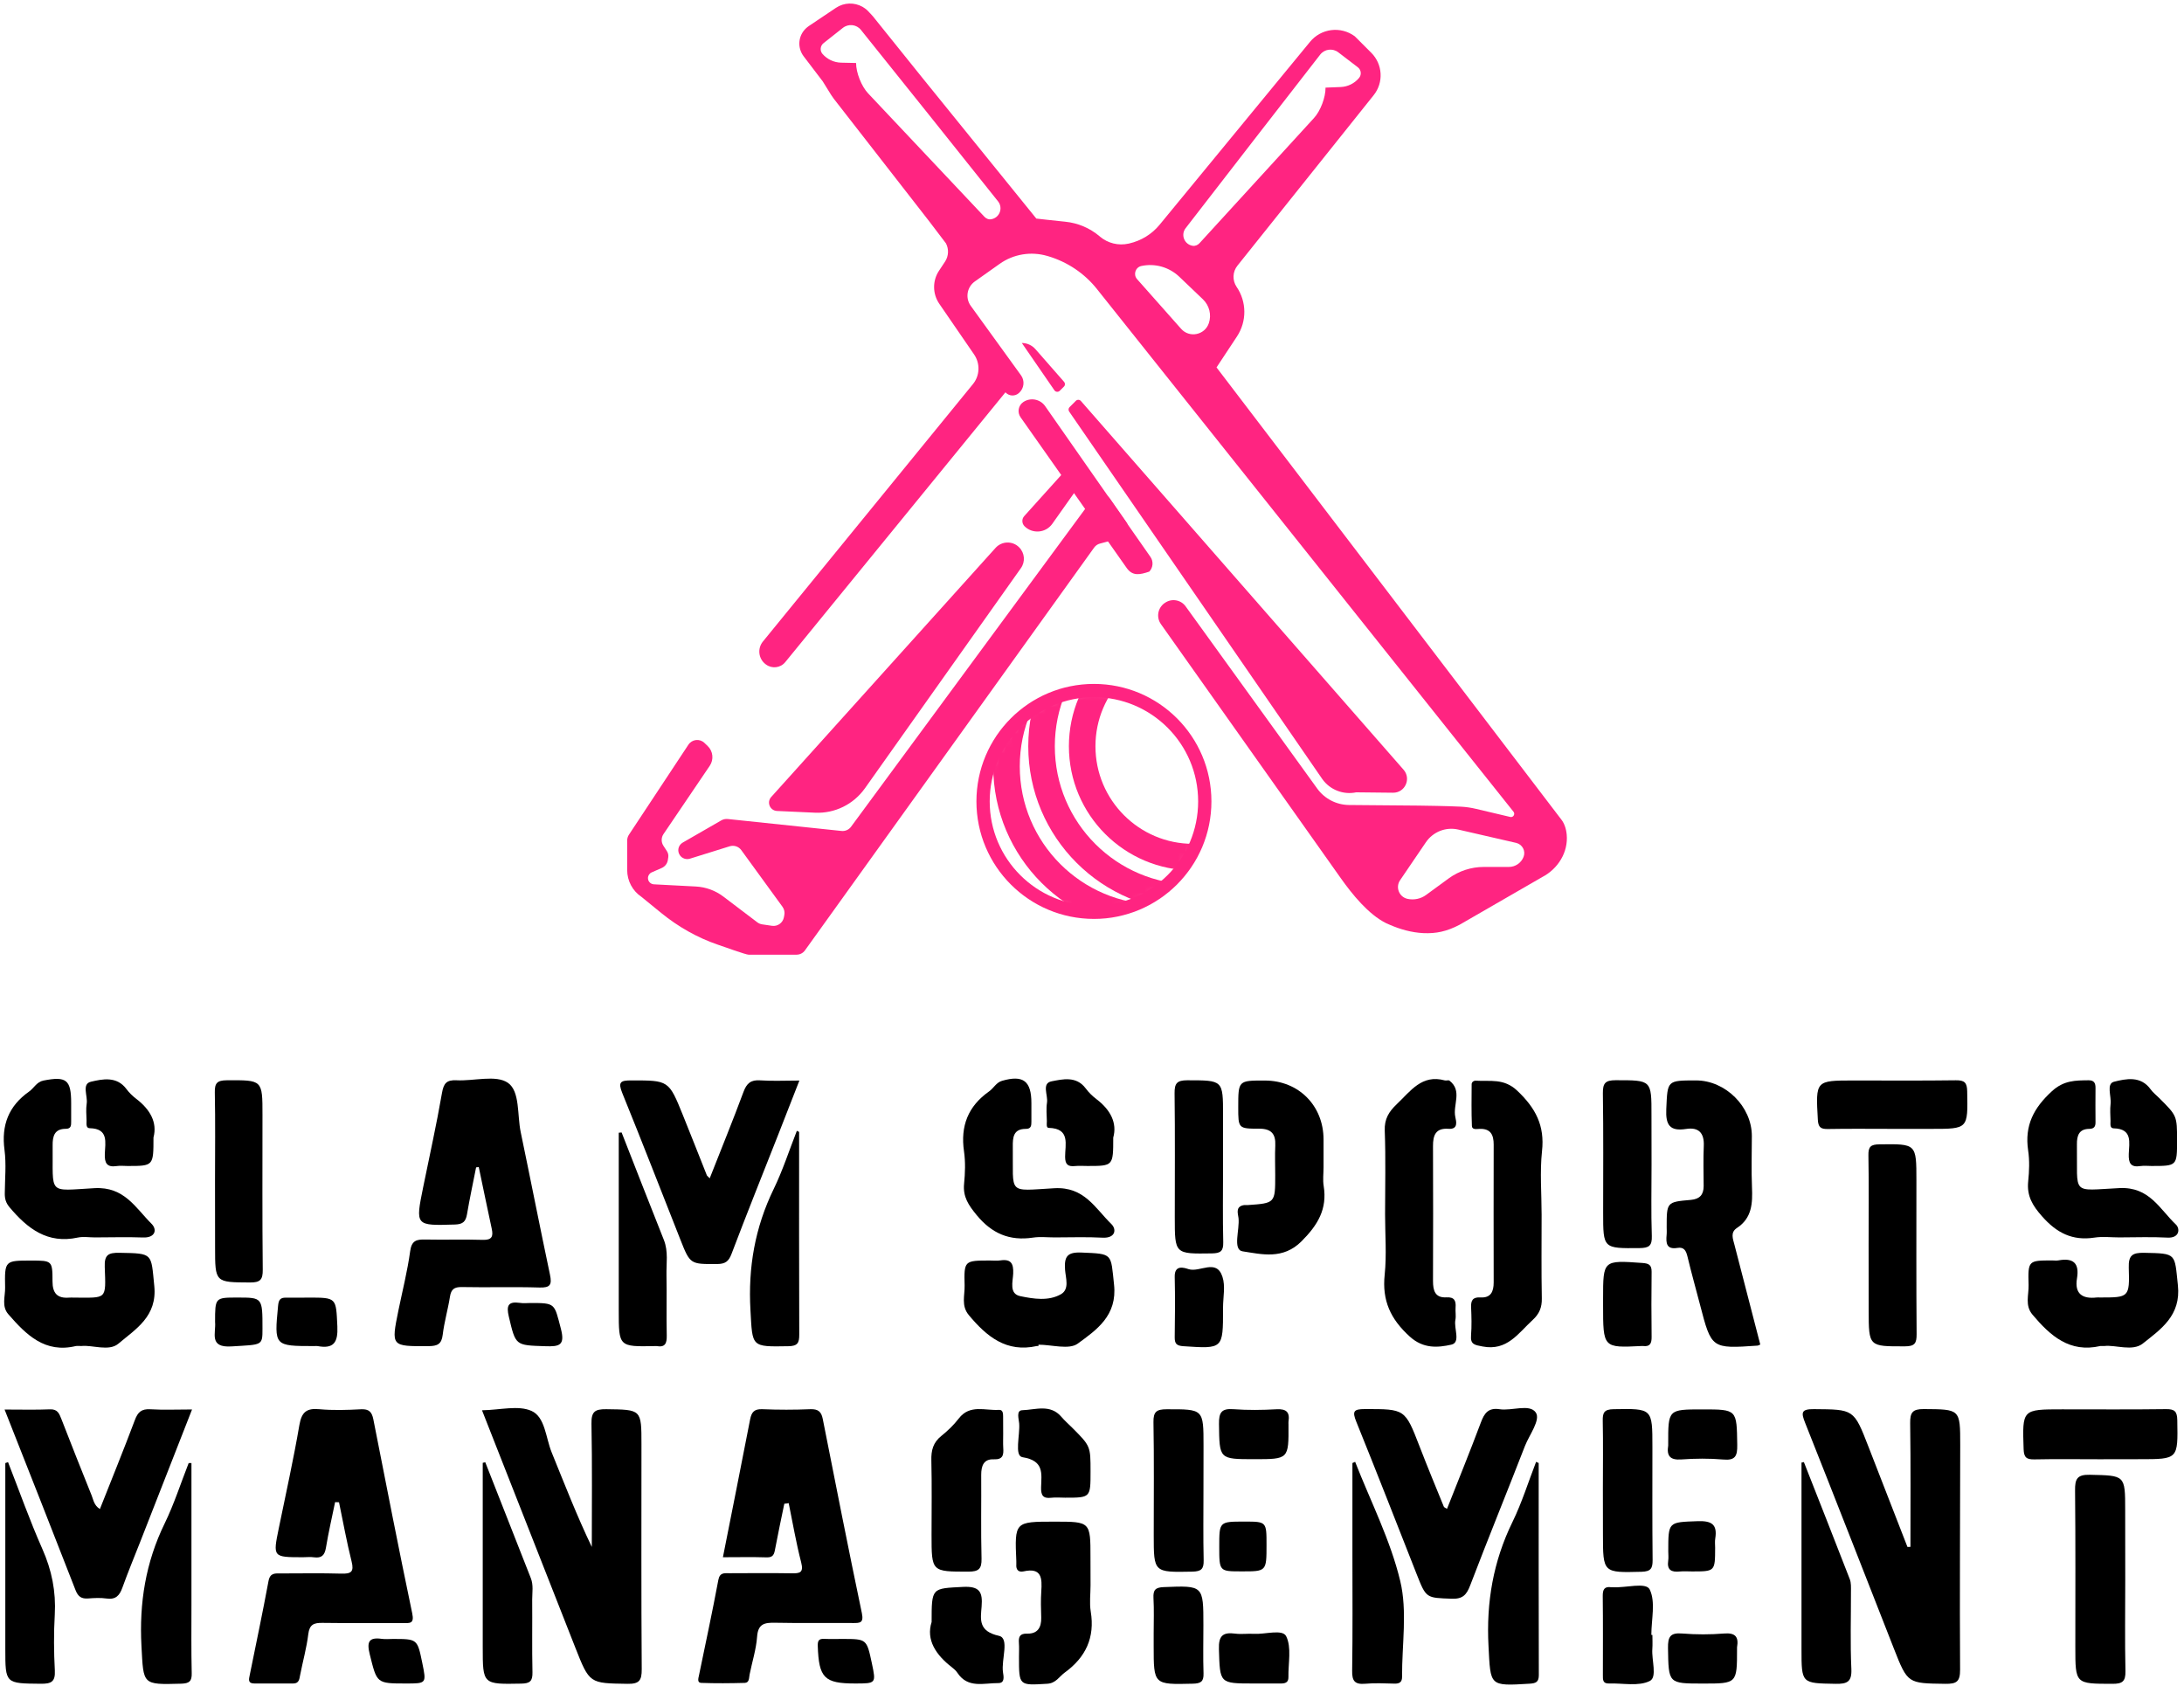 <svg width="329" height="254" viewBox="0 0 329 254" fill="none" xmlns="http://www.w3.org/2000/svg">
<path d="M72.61 212.45C75.35 212.41 78.08 211.66 80.07 212.55C82.12 213.47 82.21 216.58 83.09 218.76C85.03 223.53 86.89 228.33 89.15 233.04C89.15 226.85 89.22 220.65 89.1 214.47C89.07 212.67 89.6 212.27 91.32 212.29C96.63 212.36 96.63 212.29 96.63 217.59C96.63 228.88 96.59 240.17 96.67 251.46C96.68 253.19 96.28 253.69 94.5 253.66C88.81 253.57 88.81 253.65 86.66 248.19C82.01 236.36 77.36 224.54 72.61 212.45Z" fill="black"/>
<path d="M50.48 226.29C50.01 228.58 49.48 230.86 49.1 233.16C48.91 234.3 48.44 234.76 47.29 234.6C46.76 234.52 46.2 234.59 45.66 234.59C41.09 234.59 41.1 234.59 42 230.21C43.06 225.04 44.21 219.87 45.1 214.67C45.44 212.72 46.18 212.11 48.1 212.29C50.18 212.48 52.3 212.41 54.4 212.3C55.61 212.24 56.02 212.73 56.24 213.81C58.16 223.56 60.06 233.32 62.1 243.05C62.43 244.62 61.75 244.52 60.72 244.51C56.67 244.49 52.63 244.54 48.58 244.48C47.29 244.46 46.62 244.71 46.44 246.18C46.19 248.25 45.61 250.29 45.21 252.35C45.09 252.99 45.03 253.61 44.17 253.61C42.22 253.61 40.28 253.61 38.33 253.61C37.32 253.61 37.48 253 37.62 252.34C38.58 247.62 39.57 242.9 40.45 238.17C40.69 236.9 41.47 237.03 42.32 237.03C45.36 237.03 48.39 236.97 51.43 237.06C52.87 237.1 53.36 236.81 52.97 235.25C52.23 232.3 51.69 229.29 51.07 226.31C50.86 226.3 50.67 226.29 50.48 226.29Z" fill="black"/>
<path d="M118.15 226.53C117.68 228.81 117.19 231.09 116.76 233.38C116.62 234.15 116.46 234.64 115.5 234.61C113.34 234.54 111.17 234.59 108.9 234.59C110.3 227.52 111.67 220.68 113 213.82C113.21 212.74 113.62 212.24 114.83 212.29C117.24 212.39 119.66 212.39 122.07 212.29C123.23 212.25 123.72 212.64 123.94 213.75C125.87 223.51 127.79 233.27 129.83 243C130.14 244.5 129.56 244.51 128.46 244.5C124.57 244.47 120.67 244.54 116.78 244.46C115.2 244.43 114.19 244.59 114.05 246.56C113.91 248.48 113.3 250.36 112.92 252.26C112.82 252.79 112.89 253.5 112.18 253.52C110 253.58 107.82 253.6 105.65 253.52C105 253.5 105.19 252.86 105.29 252.41C106.28 247.62 107.31 242.83 108.21 238.02C108.43 236.84 109.15 237 109.9 237C113.01 236.99 116.13 236.96 119.24 237.01C120.48 237.03 121.09 236.94 120.69 235.37C119.93 232.43 119.42 229.42 118.81 226.44C118.59 226.49 118.37 226.51 118.15 226.53Z" fill="black"/>
<path d="M287.79 233.03C287.79 226.81 287.84 220.59 287.75 214.38C287.73 212.79 288.11 212.26 289.79 212.27C295.28 212.31 295.29 212.24 295.29 217.67C295.28 228.95 295.2 240.24 295.27 251.52C295.28 253.34 294.74 253.68 293.05 253.66C287.38 253.58 287.38 253.65 285.3 248.36C280.85 237.02 276.43 225.67 271.93 214.35C271.32 212.82 271.3 212.26 273.25 212.28C279.26 212.33 279.26 212.25 281.46 217.92C283.42 222.96 285.38 228 287.34 233.04C287.51 233.04 287.65 233.04 287.79 233.03Z" fill="black"/>
<path d="M71.72 175.859C71.26 178.209 70.75 180.559 70.35 182.919C70.16 184.029 69.73 184.429 68.54 184.469C62.56 184.649 62.56 184.689 63.75 178.829C64.71 174.109 65.76 169.399 66.58 164.659C66.83 163.199 67.27 162.669 68.76 162.739C71.4 162.879 74.7 161.879 76.51 163.119C78.35 164.389 77.9 167.979 78.44 170.549C79.93 177.699 81.34 184.879 82.85 192.029C83.17 193.539 82.89 194.009 81.26 193.959C77.37 193.839 73.47 193.969 69.58 193.889C68.42 193.869 67.96 194.219 67.78 195.349C67.48 197.269 66.92 199.149 66.69 201.079C66.52 202.509 65.87 202.779 64.56 202.789C58.91 202.819 58.91 202.859 60.02 197.399C60.63 194.429 61.38 191.479 61.79 188.479C62.01 186.849 62.78 186.699 64.09 186.729C66.97 186.789 69.85 186.689 72.73 186.779C74.09 186.819 74.33 186.279 74.08 185.119C73.41 182.019 72.77 178.909 72.12 175.809C71.99 175.819 71.85 175.839 71.72 175.859Z" fill="black"/>
<path d="M217.98 227.3C219.7 222.95 221.45 218.64 223.08 214.29C223.6 212.89 224.2 212.04 225.88 212.29C227.75 212.58 230.39 211.44 231.34 212.77C232.13 213.88 230.39 216.12 229.72 217.83C227 224.84 224.15 231.81 221.47 238.83C220.92 240.26 220.35 240.9 218.7 240.84C214.84 240.7 214.85 240.81 213.4 237.12C210.39 229.47 207.4 221.81 204.32 214.19C203.68 212.61 203.9 212.27 205.61 212.27C211.66 212.27 211.65 212.22 213.85 217.91C215.02 220.94 216.26 223.94 217.49 226.95C217.54 227.09 217.73 227.14 217.98 227.3Z" fill="black"/>
<path d="M0.69 212.34C3.2 212.34 5.37 212.4 7.53 212.31C8.69 212.26 8.93 212.97 9.26 213.8C10.75 217.63 12.26 221.46 13.8 225.27C14.08 225.96 14.16 226.78 15.05 227.33C16.83 222.83 18.63 218.41 20.31 213.94C20.76 212.73 21.31 212.22 22.64 212.3C24.63 212.42 26.63 212.33 28.93 212.33C26.25 219.17 23.69 225.71 21.13 232.25C20.22 234.56 19.27 236.86 18.43 239.19C18.01 240.36 17.43 241 16.07 240.81C15.15 240.68 14.2 240.73 13.27 240.8C12.28 240.87 11.77 240.54 11.38 239.55C7.9 230.6 4.37 221.67 0.69 212.34Z" fill="black"/>
<path d="M106.91 177.51C108.69 172.98 110.42 168.76 112 164.49C112.48 163.2 113.1 162.65 114.51 162.75C116.36 162.88 118.23 162.78 120.42 162.78C119.3 165.64 118.27 168.27 117.24 170.91C114.88 176.9 112.48 182.87 110.2 188.89C109.77 190.03 109.25 190.41 108.04 190.42C103.98 190.44 103.97 190.49 102.48 186.71C99.57 179.36 96.72 171.98 93.74 164.66C93.07 163.01 93.47 162.75 95.09 162.76C100.73 162.76 100.74 162.71 102.88 168.01C104.1 171.03 105.29 174.06 106.49 177.08C106.52 177.13 106.59 177.17 106.91 177.51Z" fill="black"/>
<path d="M265.17 202.55C264.92 202.65 264.85 202.7 264.78 202.71C257.81 203.19 257.82 203.19 256.09 196.54C255.46 194.13 254.79 191.74 254.21 189.32C254 188.45 253.71 187.82 252.7 187.99C251.02 188.27 250.95 187.25 251.06 186.04C251.1 185.65 251.07 185.26 251.07 184.87C251.07 181.1 251.07 181.07 254.7 180.76C256.05 180.64 256.64 179.98 256.64 178.67C256.63 176.65 256.57 174.62 256.66 172.6C256.74 170.66 255.87 169.78 254.01 170.07C251.53 170.46 250.9 169.47 251.01 167.08C251.21 162.77 251.07 162.76 255.49 162.76C259.93 162.76 263.9 166.71 263.9 171.13C263.9 173.7 263.81 176.27 263.92 178.84C264.02 181.25 263.94 183.49 261.65 184.99C260.63 185.66 261.05 186.62 261.28 187.52C262.57 192.5 263.85 197.46 265.17 202.55Z" fill="black"/>
<path d="M232.23 182.98C232.23 187.18 232.18 191.39 232.26 195.59C232.29 196.95 231.89 197.92 230.89 198.84C228.71 200.84 227.04 203.56 223.33 202.84C222.16 202.61 221.48 202.56 221.6 201.16C221.71 199.77 221.67 198.36 221.61 196.96C221.56 195.89 221.86 195.38 223.04 195.45C224.57 195.54 225.01 194.58 225.01 193.2C224.99 186.27 225 179.34 225.01 172.42C225.01 170.97 224.56 170 222.89 170.06C222.46 170.07 221.76 170.23 221.73 169.63C221.64 167.54 221.68 165.44 221.69 163.34C221.69 163 222.01 162.78 222.33 162.8C224.48 162.94 226.54 162.4 228.56 164.31C231.32 166.92 232.72 169.56 232.29 173.42C231.95 176.57 232.23 179.79 232.23 182.98Z" fill="black"/>
<path d="M208.65 182.939C208.65 178.739 208.76 174.529 208.6 170.329C208.53 168.549 209.24 167.449 210.42 166.329C212.48 164.389 214.17 161.799 217.65 162.759C217.87 162.819 218.19 162.679 218.34 162.789C220.34 164.319 218.83 166.449 219.23 168.269C219.38 168.959 219.69 170.159 218.2 170.049C216.25 169.909 215.86 171.039 215.87 172.669C215.9 179.439 215.89 186.219 215.87 192.989C215.87 194.399 216.17 195.539 217.88 195.439C219.09 195.369 219.35 195.949 219.27 196.979C219.22 197.599 219.36 198.239 219.24 198.839C218.99 200.129 220.08 202.249 218.62 202.569C216.62 203.009 214.43 203.219 212.37 201.349C209.47 198.719 208.18 195.929 208.59 192.029C208.9 189.039 208.65 185.979 208.65 182.939Z" fill="black"/>
<path d="M14.29 186.41C13.43 186.41 12.55 186.26 11.73 186.43C7.15 187.43 4.14 185.08 1.43 181.86C0.87 181.19 0.71 180.56 0.72 179.76C0.74 177.58 0.96 175.38 0.68 173.24C0.18 169.5 1.3 166.61 4.38 164.44C5.12 163.92 5.52 162.98 6.55 162.78C10 162.1 10.72 162.67 10.72 166.16C10.72 167.09 10.72 168.03 10.72 168.96C10.72 169.52 10.73 170.05 9.91 170.05C8.22 170.05 7.91 171.14 7.93 172.55C8.02 180.08 7.06 179.39 14.24 178.99C18.73 178.74 20.42 181.96 22.82 184.35C23.72 185.24 23.39 186.5 21.53 186.42C19.11 186.33 16.7 186.41 14.29 186.41Z" fill="black"/>
<path d="M158.87 186.41C157.78 186.41 156.67 186.28 155.61 186.44C152.08 186.97 149.41 185.83 147.11 183.03C145.9 181.55 145.04 180.3 145.23 178.34C145.39 176.72 145.45 175.05 145.22 173.45C144.66 169.63 145.83 166.65 148.99 164.42C149.68 163.94 150.07 163.07 150.95 162.82C154.13 161.9 155.37 162.84 155.37 166.16C155.37 167.09 155.37 168.03 155.37 168.96C155.37 169.53 155.35 170.06 154.55 170.06C152.65 170.05 152.55 171.33 152.57 172.77C152.67 180.02 151.64 179.41 158.84 179C163.34 178.75 164.98 182.02 167.4 184.38C168.25 185.2 168.03 186.55 166.1 186.45C163.7 186.32 161.29 186.41 158.87 186.41Z" fill="black"/>
<path d="M319.24 186.409C317.99 186.409 316.73 186.249 315.51 186.439C312.2 186.949 309.83 185.739 307.63 183.249C306.18 181.619 305.3 180.159 305.53 177.959C305.69 176.419 305.75 174.819 305.52 173.299C304.97 169.569 306.34 166.909 309.11 164.379C310.89 162.749 312.63 162.759 314.62 162.739C315.45 162.729 315.68 163.159 315.67 163.909C315.65 165.619 315.66 167.329 315.67 169.049C315.68 169.699 315.46 170.049 314.74 170.059C313.18 170.069 312.85 171.069 312.87 172.409C312.99 180.129 311.87 179.349 319.28 178.979C323.8 178.759 325.33 182.149 327.78 184.469C328.42 185.079 328.36 186.549 326.49 186.439C324.07 186.309 321.65 186.409 319.24 186.409Z" fill="black"/>
<path d="M199.38 175.859C199.38 176.789 199.25 177.749 199.4 178.659C199.96 182.129 198.53 184.519 196.08 186.979C193.27 189.809 190.04 188.939 187.19 188.509C185.65 188.269 186.77 185.239 186.57 183.489C186.5 182.849 186.09 181.849 187.25 181.569C187.47 181.509 187.72 181.559 187.95 181.539C192.1 181.249 192.1 181.249 192.1 177.019C192.1 175.539 192.04 174.059 192.11 172.579C192.19 170.819 191.52 170.029 189.67 170.029C186.53 170.039 186.53 169.969 186.53 166.819C186.53 162.769 186.53 162.769 190.54 162.779C195.62 162.779 199.38 166.559 199.38 171.659C199.38 173.059 199.38 174.459 199.38 175.859Z" fill="black"/>
<path d="M320.15 237.979C320.15 242.569 320.08 247.159 320.18 251.749C320.21 253.309 319.71 253.669 318.21 253.659C312.63 253.649 312.63 253.709 312.63 248.119C312.63 240.259 312.67 232.409 312.59 224.549C312.57 222.839 312.86 222.119 314.82 222.169C320.13 222.289 320.14 222.189 320.14 227.479C320.15 230.979 320.15 234.479 320.15 237.979Z" fill="black"/>
<path d="M156.43 202.77C156.35 202.77 156.27 202.76 156.2 202.77C151.6 203.8 148.63 201.34 145.94 198.11C144.76 196.69 145.35 195.14 145.31 193.65C145.21 189.9 145.28 189.9 149.09 189.89C149.63 189.89 150.19 189.95 150.72 189.87C152.32 189.64 152.69 190.37 152.63 191.85C152.58 193.07 151.98 194.91 153.7 195.26C155.69 195.67 157.94 196.04 159.82 194.97C161.15 194.21 160.53 192.51 160.44 191.27C160.31 189.33 160.73 188.6 162.91 188.69C167.7 188.89 167.31 188.79 167.82 193.51C168.33 198.19 165.19 200.34 162.35 202.41C161.04 203.37 158.45 202.57 156.44 202.57C156.43 202.65 156.43 202.71 156.43 202.77Z" fill="black"/>
<path d="M317 202.77C316.56 202.77 316.48 202.76 316.4 202.77C311.77 203.84 308.86 201.23 306.18 198.05C305 196.66 305.63 195.07 305.59 193.59C305.48 189.88 305.55 189.88 309.16 189.88C309.47 189.88 309.79 189.93 310.09 189.87C312.29 189.47 313.27 190.25 312.88 192.58C312.49 194.89 313.68 195.71 315.85 195.46C316 195.44 316.16 195.46 316.32 195.46C320.71 195.46 320.82 195.46 320.68 190.98C320.62 189.08 321.25 188.7 323.01 188.73C327.96 188.83 327.56 188.8 328.08 193.62C328.57 198.2 325.49 200.25 322.79 202.4C321.24 203.63 318.71 202.57 317 202.77Z" fill="black"/>
<path d="M12.27 202.769C11.76 202.769 11.59 202.739 11.45 202.769C6.77 203.909 3.95 201.079 1.26 197.989C0.2 196.779 0.8 195.299 0.77 193.959C0.69 189.899 0.74 189.899 4.67 189.899C7.84 189.899 7.91 189.899 7.91 193.029C7.91 194.829 8.64 195.629 10.43 195.479C10.66 195.459 10.9 195.479 11.13 195.479C16.14 195.489 15.96 195.879 15.78 190.869C15.71 189.039 16.3 188.699 18 188.729C23.13 188.819 22.74 188.779 23.24 193.709C23.71 198.319 20.43 200.219 17.82 202.429C16.41 203.619 13.91 202.589 12.27 202.769Z" fill="black"/>
<path d="M32.39 177.869C32.39 173.439 32.45 169.009 32.36 164.579C32.33 163.159 32.71 162.749 34.17 162.739C39.54 162.709 39.54 162.649 39.54 167.959C39.54 175.729 39.5 183.499 39.58 191.269C39.6 192.799 39.19 193.209 37.66 193.199C32.4 193.169 32.4 193.229 32.4 187.889C32.39 184.549 32.39 181.209 32.39 177.869Z" fill="black"/>
<path d="M164.28 238.809C164.28 240.129 164.1 241.479 164.31 242.769C164.96 246.699 163.55 249.669 160.4 251.959C159.55 252.579 159.07 253.569 157.76 253.649C153.49 253.909 153.5 253.969 153.5 249.609C153.5 248.909 153.54 248.209 153.49 247.509C153.42 246.579 153.62 246.069 154.73 246.099C156.3 246.139 156.89 245.179 156.85 243.689C156.81 242.369 156.77 241.039 156.86 239.729C156.99 237.779 156.95 236.109 154.2 236.719C153.44 236.889 153.03 236.489 153.1 235.669C153.11 235.519 153.11 235.359 153.1 235.199C152.84 229.229 152.84 229.229 158.85 229.229C164.27 229.229 164.27 229.229 164.27 234.609C164.28 236.009 164.28 237.409 164.28 238.809Z" fill="black"/>
<path d="M281.49 187.38C281.49 182.94 281.54 178.51 281.46 174.07C281.43 172.74 281.81 172.4 283.13 172.39C288.69 172.32 288.69 172.27 288.69 177.85C288.69 185.56 288.66 193.26 288.72 200.97C288.73 202.34 288.46 202.82 286.96 202.82C281.51 202.83 281.51 202.89 281.5 197.42C281.49 194.07 281.49 190.72 281.49 187.38Z" fill="black"/>
<path d="M151.12 215.999C151.12 216.699 151.09 217.399 151.13 218.099C151.2 219.139 151.12 219.899 149.71 219.839C148.18 219.769 147.81 220.819 147.81 222.179C147.84 226.389 147.75 230.599 147.86 234.799C147.9 236.359 147.41 236.759 145.89 236.759C140.33 236.759 140.33 236.809 140.33 231.219C140.33 227.479 140.39 223.739 140.3 219.999C140.26 218.489 140.57 217.309 141.79 216.329C142.76 215.549 143.68 214.669 144.43 213.689C146.11 211.509 148.41 212.529 150.48 212.389C151.09 212.349 151.11 212.949 151.11 213.429C151.12 214.289 151.12 215.149 151.12 215.999Z" fill="black"/>
<path d="M231.79 220.4C231.79 231.05 231.78 241.69 231.81 252.34C231.81 253.38 231.39 253.58 230.43 253.64C224.3 254.01 224.55 254.02 224.23 247.97C223.88 241.38 224.94 235.21 227.84 229.28C229.26 226.37 230.23 223.24 231.4 220.22C231.53 220.28 231.66 220.34 231.79 220.4Z" fill="black"/>
<path d="M204.14 220.22C206.47 226.18 209.45 231.99 210.93 238.16C212.03 242.73 211.18 247.76 211.21 252.58C211.22 253.4 210.83 253.65 210.07 253.63C208.59 253.59 207.1 253.52 205.64 253.65C204.09 253.78 203.66 253.23 203.69 251.69C203.78 245.93 203.73 240.17 203.73 234.41C203.73 229.74 203.73 225.07 203.73 220.4C203.86 220.34 204 220.28 204.14 220.22Z" fill="black"/>
<path d="M28.84 220.399C28.84 227.519 28.84 234.649 28.84 241.769C28.84 245.199 28.8 248.619 28.88 252.049C28.91 253.259 28.54 253.599 27.31 253.639C21.38 253.799 21.63 253.829 21.31 247.989C20.96 241.479 21.94 235.369 24.81 229.489C26.23 226.569 27.23 223.439 28.42 220.409C28.56 220.409 28.7 220.399 28.84 220.399Z" fill="black"/>
<path d="M181.29 224.56C181.29 228.06 181.24 231.56 181.32 235.05C181.35 236.37 180.95 236.73 179.62 236.76C173.8 236.87 173.8 236.92 173.8 231.25C173.8 225.58 173.86 219.9 173.76 214.23C173.73 212.65 174.25 212.3 175.74 212.3C181.3 212.29 181.3 212.24 181.3 217.81C181.29 220.05 181.29 222.3 181.29 224.56Z" fill="black"/>
<path d="M184.24 175.929C184.24 179.659 184.18 183.399 184.27 187.129C184.3 188.469 183.88 188.799 182.56 188.819C176.97 188.899 176.97 188.949 176.97 183.379C176.97 177.159 177.02 170.939 176.94 164.719C176.92 163.219 177.28 162.739 178.85 162.739C184.24 162.749 184.24 162.679 184.24 167.999C184.25 170.639 184.24 173.279 184.24 175.929Z" fill="black"/>
<path d="M248.79 175.46C248.79 179.04 248.71 182.63 248.83 186.2C248.88 187.68 248.4 187.999 247 188.019C241.5 188.069 241.5 188.12 241.5 182.69C241.5 176.69 241.55 170.7 241.46 164.7C241.44 163.18 241.83 162.73 243.38 162.73C248.79 162.73 248.79 162.67 248.78 167.99C248.78 170.48 248.79 172.97 248.79 175.46Z" fill="black"/>
<path d="M1.21 220.26C2.92 224.63 4.48 229.06 6.38 233.34C7.8 236.54 8.45 239.76 8.25 243.25C8.09 246.04 8.11 248.85 8.26 251.64C8.35 253.35 7.73 253.66 6.16 253.65C0.8 253.6 0.8 253.66 0.8 248.38C0.8 239.06 0.8 229.74 0.8 220.41C0.93 220.36 1.07 220.31 1.21 220.26Z" fill="black"/>
<path d="M73.1 220.279C75.39 226.099 77.67 231.919 79.96 237.729C80.38 238.789 80.17 239.879 80.17 240.959C80.2 244.609 80.13 248.269 80.21 251.919C80.24 253.239 79.85 253.609 78.52 253.629C72.72 253.739 72.72 253.779 72.72 248.119C72.72 238.869 72.72 229.619 72.72 220.369C72.85 220.349 72.97 220.319 73.1 220.279Z" fill="black"/>
<path d="M271.74 220.26C274.05 226.14 276.38 232.02 278.66 237.91C278.87 238.46 278.83 239.13 278.83 239.75C278.84 243.64 278.71 247.53 278.89 251.41C278.98 253.37 278.26 253.69 276.52 253.66C271.38 253.57 271.38 253.64 271.38 248.44C271.38 239.81 271.38 231.18 271.38 222.55C271.38 221.81 271.38 221.07 271.38 220.33C271.5 220.3 271.62 220.28 271.74 220.26Z" fill="black"/>
<path d="M316.26 219.83C312.99 219.83 309.72 219.78 306.46 219.85C305.27 219.87 304.88 219.56 304.84 218.3C304.64 212.31 304.6 212.31 310.64 212.31C315.85 212.31 321.07 212.35 326.28 212.28C327.59 212.26 327.97 212.62 327.99 213.96C328.09 219.83 328.14 219.82 322.33 219.82C320.3 219.83 318.28 219.83 316.26 219.83Z" fill="black"/>
<path d="M241.46 224.309C241.46 220.889 241.51 217.469 241.44 214.049C241.41 212.809 241.66 212.309 243.07 212.289C248.92 212.189 248.92 212.139 248.92 217.979C248.92 223.659 248.89 229.329 248.95 235.009C248.96 236.269 248.68 236.739 247.3 236.779C241.47 236.929 241.47 236.979 241.47 231.079C241.46 228.819 241.46 226.559 241.46 224.309Z" fill="black"/>
<path d="M120.38 170.52C120.38 180.7 120.36 190.88 120.4 201.06C120.41 202.32 120.13 202.78 118.76 202.8C113.11 202.9 113.36 202.94 113.05 197.37C112.68 190.94 113.73 184.92 116.55 179.12C117.92 176.3 118.89 173.28 120.04 170.35C120.15 170.41 120.27 170.47 120.38 170.52Z" fill="black"/>
<path d="M93.64 170.6C95.76 176 97.86 181.41 100.01 186.8C100.7 188.54 100.36 190.34 100.4 192.11C100.46 195.14 100.37 198.18 100.44 201.21C100.46 202.37 100.2 203.01 98.91 202.78C98.83 202.77 98.75 202.78 98.68 202.78C93.21 202.89 93.21 202.89 93.21 197.43C93.21 188.5 93.21 179.57 93.21 170.64C93.35 170.62 93.5 170.61 93.64 170.6Z" fill="black"/>
<path d="M285.13 170.06C281.87 170.06 278.61 170.02 275.35 170.08C274.28 170.1 273.9 169.82 273.84 168.67C273.51 162.77 273.47 162.77 279.26 162.77C284.38 162.77 289.51 162.81 294.63 162.74C295.95 162.72 296.32 163.1 296.34 164.42C296.45 170.06 296.49 170.06 290.95 170.06C289.01 170.06 287.07 170.06 285.13 170.06Z" fill="black"/>
<path d="M140.34 244.349C140.34 239.129 140.35 239.309 145.05 239.059C147.57 238.929 148.05 239.809 147.87 242.029C147.71 243.959 147.36 245.739 150.48 246.429C152.12 246.789 150.81 250.009 151.09 251.909C151.18 252.509 151.42 253.559 150.38 253.549C148.23 253.529 145.81 254.399 144.23 252.009C144.02 251.689 143.72 251.419 143.41 251.179C140.97 249.299 139.48 247.029 140.34 244.349Z" fill="black"/>
<path d="M173.79 246.09C173.79 244.3 173.86 242.5 173.76 240.72C173.7 239.52 174.05 239.14 175.29 239.09C181.28 238.85 181.28 238.81 181.28 244.85C181.28 247.26 181.22 249.68 181.3 252.09C181.34 253.34 180.88 253.61 179.69 253.64C173.79 253.78 173.79 253.82 173.79 247.96C173.79 247.34 173.79 246.71 173.79 246.09Z" fill="black"/>
<path d="M164.28 221.69C164.28 225.62 164.28 225.62 160.45 225.62C159.75 225.62 159.04 225.55 158.36 225.63C157.08 225.79 156.8 225.21 156.83 224.04C156.89 222 157.32 220.04 154.03 219.52C152.77 219.32 153.67 216.21 153.53 214.43C153.48 213.76 153.04 212.47 154.01 212.44C155.99 212.38 158.21 211.48 159.88 213.43C160.38 214.02 160.97 214.53 161.52 215.08C164.28 217.85 164.28 217.85 164.28 221.69Z" fill="black"/>
<path d="M248.92 246.3C248.92 247 248.96 247.7 248.91 248.4C248.78 250.08 249.68 252.65 248.53 253.23C246.84 254.08 244.46 253.54 242.37 253.61C241.41 253.64 241.46 252.99 241.46 252.35C241.46 248.38 241.49 244.41 241.44 240.44C241.43 239.45 241.68 238.96 242.73 239.11C242.81 239.12 242.89 239.11 242.96 239.11C244.89 239.23 247.95 238.31 248.51 239.44C249.43 241.31 248.76 243.96 248.76 246.29C248.82 246.3 248.87 246.3 248.92 246.3Z" fill="black"/>
<path d="M167.7 171.379C167.7 175.649 167.7 175.649 163.81 175.649C163.19 175.649 162.56 175.599 161.95 175.659C160.88 175.769 160.46 175.439 160.45 174.279C160.44 172.429 161.28 169.989 157.97 169.909C157.58 169.899 157.7 169.259 157.7 168.899C157.68 167.969 157.58 167.019 157.72 166.109C157.9 164.999 156.88 163.199 158.4 162.899C160.05 162.579 162.13 162.059 163.54 163.949C164 164.569 164.57 165.129 165.18 165.589C167.27 167.179 168.32 169.159 167.7 171.379Z" fill="black"/>
<path d="M327.95 171.799C327.95 175.649 327.95 175.649 324.09 175.649C323.55 175.649 322.99 175.579 322.46 175.659C320.96 175.899 320.63 175.209 320.68 173.829C320.74 172.149 321.29 170.039 318.4 169.979C317.79 169.969 317.94 169.279 317.93 168.849C317.91 167.999 317.84 167.139 317.94 166.299C318.08 165.139 317.26 163.259 318.46 162.959C320.25 162.509 322.48 162.029 323.97 164.099C324.33 164.599 324.83 164.979 325.27 165.419C327.95 168.089 327.95 168.089 327.95 171.799Z" fill="black"/>
<path d="M23.12 171.36C23.12 175.65 23.12 175.65 19.22 175.65C18.68 175.65 18.12 175.58 17.59 175.66C16.08 175.89 15.74 175.2 15.79 173.81C15.85 172.12 16.4 170.01 13.51 169.96C12.91 169.95 13.05 169.25 13.04 168.81C13.02 167.95 12.93 167.08 13.06 166.25C13.24 165.11 12.28 163.29 13.69 162.96C15.43 162.55 17.58 162.09 19.04 164.05C19.45 164.61 19.97 165.11 20.52 165.53C22.6 167.12 23.73 169.08 23.12 171.36Z" fill="black"/>
<path d="M241.49 196.58C241.49 196.27 241.49 195.96 241.49 195.65C241.49 189.81 241.49 189.84 247.42 190.26C248.39 190.33 248.81 190.56 248.8 191.59C248.76 194.86 248.76 198.13 248.8 201.39C248.81 202.34 248.59 202.91 247.51 202.77C247.43 202.76 247.35 202.77 247.28 202.77C241.49 203.06 241.49 203.06 241.49 196.58Z" fill="black"/>
<path d="M184.24 196.989C184.24 197.069 184.24 197.149 184.24 197.219C184.24 203.229 184.24 203.199 178.27 202.799C177.24 202.729 176.95 202.429 176.96 201.439C177.01 198.409 177.03 195.369 176.96 192.339C176.92 190.489 178.36 190.969 179.04 191.189C180.75 191.739 183.24 189.539 184.15 192.339C184.62 193.749 184.24 195.429 184.24 196.989Z" fill="black"/>
<path d="M188.95 219.819C183.63 219.819 183.7 219.819 183.63 214.519C183.61 212.819 183.98 212.149 185.8 212.289C187.96 212.449 190.15 212.419 192.32 212.299C193.8 212.219 194.32 212.759 194.1 214.159C194.08 214.309 194.1 214.469 194.1 214.629C194.13 219.819 194.13 219.819 188.95 219.819Z" fill="black"/>
<path d="M188.87 253.61C183.67 253.61 183.78 253.61 183.62 248.44C183.55 246.39 184.24 245.85 186.1 246.1C187.02 246.22 187.97 246.07 188.89 246.13C190.58 246.23 193.19 245.38 193.75 246.49C194.59 248.18 194.05 250.56 194.09 252.65C194.11 253.53 193.52 253.62 192.84 253.61C191.52 253.61 190.2 253.61 188.87 253.61Z" fill="black"/>
<path d="M256.45 212.319C261.69 212.319 261.62 212.319 261.7 217.669C261.73 219.349 261.41 220.039 259.57 219.869C257.49 219.689 255.36 219.709 253.27 219.859C251.56 219.979 251.05 219.309 251.3 217.759C251.31 217.679 251.3 217.599 251.3 217.529C251.29 212.319 251.29 212.319 256.45 212.319Z" fill="black"/>
<path d="M256.54 253.62C251.28 253.62 251.36 253.62 251.27 248.27C251.24 246.56 251.62 245.93 253.42 246.08C255.51 246.25 257.63 246.25 259.71 246.08C261.44 245.94 261.94 246.6 261.67 248.16C261.66 248.24 261.67 248.32 261.67 248.39C261.67 253.62 261.67 253.62 256.54 253.62Z" fill="black"/>
<path d="M46.39 195.479C50.76 195.469 50.61 195.479 50.82 199.819C50.93 202.219 50.28 203.239 47.83 202.779C47.68 202.749 47.52 202.779 47.36 202.779C41.29 202.779 41.31 202.779 41.89 196.719C41.97 195.839 42.21 195.449 43.11 195.489C44.21 195.509 45.3 195.479 46.39 195.479Z" fill="black"/>
<path d="M183.67 232.98C183.67 229.22 183.67 229.22 187.45 229.22C190.79 229.22 190.79 229.22 190.79 232.72C190.79 236.73 190.79 236.73 187.01 236.72C183.67 236.72 183.67 236.72 183.67 232.98Z" fill="black"/>
<path d="M258.37 233.159C258.36 236.729 258.36 236.729 254.89 236.729C254.27 236.729 253.64 236.679 253.03 236.739C251.78 236.869 251.09 236.509 251.3 235.109C251.37 234.649 251.31 234.179 251.31 233.709C251.31 229.209 251.31 229.319 255.74 229.159C257.81 229.089 258.73 229.609 258.39 231.759C258.31 232.209 258.37 232.689 258.37 233.159Z" fill="black"/>
<path d="M32.4 199.15C32.4 195.47 32.4 195.47 35.78 195.47C39.54 195.47 39.54 195.47 39.54 200.16C39.54 202.76 39.52 202.54 34.89 202.83C31.41 203.06 32.56 200.81 32.4 199.15Z" fill="black"/>
<path d="M126.96 246.899C130.56 246.909 130.56 246.909 131.34 250.569C131.98 253.609 131.98 253.609 128.8 253.609C124.17 253.609 123.35 252.759 123.19 247.969C123.16 247.129 123.37 246.849 124.18 246.889C125.1 246.929 126.03 246.899 126.96 246.899Z" fill="black"/>
<path d="M59.17 246.9C62.87 246.9 62.87 246.9 63.61 250.5C64.25 253.61 64.25 253.61 61.17 253.61C56.69 253.61 56.79 253.59 55.7 249.22C55.23 247.34 55.55 246.6 57.54 246.89C58.07 246.96 58.62 246.9 59.17 246.9Z" fill="black"/>
<path d="M79.94 196.29C83.7 196.29 83.49 196.35 84.48 200.12C85.15 202.66 84.31 202.88 82.14 202.8C77.62 202.65 77.69 202.74 76.65 198.34C76.26 196.7 76.53 196.02 78.3 196.27C78.84 196.36 79.4 196.29 79.94 196.29Z" fill="black"/>
<mask id="mask0_3582_25288" style="mask-type:luminance" maskUnits="userSpaceOnUse" x="148" y="104" width="34" height="34">
<path d="M164.79 137.429C174.013 137.429 181.49 129.952 181.49 120.729C181.49 111.506 174.013 104.029 164.79 104.029C155.567 104.029 148.09 111.506 148.09 120.729C148.09 129.952 155.567 137.429 164.79 137.429Z" fill="white"/>
</mask>
<g mask="url(#mask0_3582_25288)">
<path d="M179.72 129.12C188.943 129.12 196.42 121.643 196.42 112.42C196.42 103.197 188.943 95.72 179.72 95.72C170.496 95.72 163.02 103.197 163.02 112.42C163.02 121.643 170.496 129.12 179.72 129.12Z" stroke="#FF2481" stroke-width="4" stroke-miterlimit="10"/>
<path d="M179.719 135.24C192.323 135.24 202.539 125.023 202.539 112.42C202.539 99.817 192.323 89.6 179.719 89.6C167.116 89.6 156.899 99.817 156.899 112.42C156.899 125.023 167.116 135.24 179.719 135.24Z" stroke="#FF2481" stroke-width="4" stroke-miterlimit="10"/>
<path d="M174.44 138.259C187.043 138.259 197.26 128.042 197.26 115.439C197.26 102.836 187.043 92.619 174.44 92.619C161.836 92.619 151.62 102.836 151.62 115.439C151.62 128.042 161.836 138.259 174.44 138.259Z" stroke="#FF2481" stroke-width="4" stroke-miterlimit="10"/>
</g>
<path d="M164.79 137.429C174.013 137.429 181.49 129.952 181.49 120.729C181.49 111.506 174.013 104.029 164.79 104.029C155.567 104.029 148.09 111.506 148.09 120.729C148.09 129.952 155.567 137.429 164.79 137.429Z" stroke="#FF2481" stroke-width="2" stroke-miterlimit="10"/>
<path d="M153.74 62.86L169.73 85.57C170.61 86.81 171.69 86.6 173.13 86.11C173.71 85.5 173.78 84.57 173.3 83.89L157.44 61.18C156.7 60.12 155.24 59.84 154.16 60.56C153.4 61.07 153.21 62.11 153.74 62.86Z" fill="#FF2481"/>
<path d="M154.33 79.27C155.53 80.47 157.53 80.3 158.51 78.92L163.82 71.42L163.2 70.44C162.67 69.68 161.98 69.2 161.36 69.9L154.29 77.75C153.9 78.18 153.92 78.85 154.33 79.27Z" fill="#FF2481"/>
<path d="M149.97 82.539L116.17 120.069C115.46 120.859 115.99 122.119 117.05 122.169L122.78 122.429C125.74 122.569 128.57 121.179 130.29 118.759L153.79 85.589C154.48 84.619 154.37 83.289 153.52 82.449C152.53 81.449 150.91 81.499 149.97 82.539Z" fill="#FF2481"/>
<path d="M164.62 75.099L128.2 124.549C127.87 124.999 127.32 125.239 126.76 125.179L109.62 123.379C109.29 123.349 108.95 123.419 108.67 123.579L102.85 126.929C102.17 127.319 101.97 128.199 102.42 128.839C102.75 129.319 103.36 129.529 103.92 129.359L109.92 127.489C110.57 127.289 111.27 127.519 111.67 128.069L117.88 136.609C118.14 136.969 118.24 137.419 118.15 137.859L118.08 138.219C117.91 139.039 117.13 139.589 116.3 139.469L114.81 139.249C114.55 139.209 114.3 139.109 114.09 138.949L108.96 135.059C107.77 134.159 106.33 133.629 104.84 133.549L98.5 133.219C98 133.189 97.61 132.779 97.61 132.279C97.61 131.909 97.83 131.569 98.17 131.419L99.68 130.759C100.18 130.539 100.54 130.079 100.61 129.529L100.67 129.139C100.72 128.819 100.64 128.499 100.47 128.229L99.93 127.399C99.59 126.869 99.59 126.179 99.95 125.649L106.92 115.359C107.55 114.429 107.42 113.169 106.61 112.389L106.12 111.919C105.41 111.229 104.25 111.359 103.7 112.189L94.74 125.749C94.57 126.009 94.48 126.309 94.48 126.619V131.079C94.48 132.699 95.29 134.209 96.63 135.109L99.6 137.529C102.14 139.599 105.01 141.239 108.1 142.299C109 142.609 112.37 143.819 112.76 143.819H119.99C120.49 143.819 120.97 143.579 121.26 143.169L164.83 82.479C165.04 82.189 165.35 81.979 165.69 81.889L168.77 81.049C169.83 80.759 170.28 79.519 169.65 78.619L167.21 75.119C166.57 74.239 165.26 74.229 164.62 75.099Z" fill="#FF2481"/>
<path d="M160.3 57.53L155.98 52.6C155.46 52.01 154.71 51.67 153.93 51.67L158.84 58.8C159.03 59.07 159.41 59.1 159.64 58.87L160.27 58.24C160.47 58.05 160.48 57.74 160.3 57.53Z" fill="#FF2481"/>
<path d="M211.44 115.96L162.83 60.41C162.63 60.18 162.28 60.17 162.07 60.38L161.12 61.33C160.94 61.51 160.92 61.79 161.06 62L199.19 117.36C200.34 118.98 202.35 119.77 204.3 119.36L209.85 119.42C211.65 119.44 212.62 117.32 211.44 115.96Z" fill="#FF2481"/>
<path d="M236.01 125.72C235.92 124.78 235.63 124.03 235.23 123.5L183.26 55.35L186.33 50.7C187.84 48.42 187.82 45.46 186.28 43.21C185.62 42.23 185.67 40.94 186.41 40.02C190.19 35.29 201.68 20.92 206.93 14.34C208.46 12.43 208.3 9.68 206.57 7.95L204.09 5.47C201.97 3.9 199 4.27 197.33 6.32L174.69 33.85C173.52 35.28 171.9 36.27 170.1 36.68L170.01 36.7C168.48 37.04 166.89 36.65 165.69 35.64L165.64 35.59C164.17 34.35 162.37 33.59 160.47 33.4C158.64 33.22 156.5 32.97 156.06 32.92L156.1 32.91L138.91 11.68L131.49 2.45C131.36 2.29 131.2 2.12 131.03 1.95C131.01 1.93 130.99 1.91 130.97 1.89C130.7 1.57 130.38 1.3 130.03 1.09C130.01 1.08 129.99 1.06 129.97 1.05C129.95 1.04 129.94 1.03 129.92 1.02C128.7 0.34 127.16 0.36 125.93 1.18L121.83 3.93C121.67 4.04 121.53 4.16 121.39 4.29C120.24 5.39 120.07 7.17 121.07 8.49L123.94 12.26L125.21 14.31C125.34 14.5 125.47 14.68 125.6 14.87L139.97 33.33L142.5 36.66C142.95 37.52 142.91 38.57 142.37 39.4L141.45 40.79C140.45 42.3 140.47 44.27 141.5 45.77L146.74 53.4C147.68 54.77 147.61 56.59 146.56 57.87C140.51 65.29 120.65 89.63 114.92 96.65C114.07 97.7 114.25 99.24 115.33 100.06L115.37 100.09C116.28 100.78 117.56 100.63 118.28 99.76C124.52 92.11 151.46 59.1 151.46 59.1L151.49 59.13C152.03 59.7 152.92 59.73 153.5 59.2L153.53 59.17C154.28 58.49 154.4 57.35 153.8 56.53C152.01 54.06 148.34 48.98 146.24 46.08C145.38 44.9 145.66 43.24 146.85 42.4L150.59 39.75C152.67 38.27 155.32 37.84 157.77 38.56L157.88 38.59C160.81 39.46 163.38 41.19 165.26 43.56C177.95 59.49 228 122.29 228 122.29C228.27 122.63 227.99 123.14 227.55 123.08L222.34 121.85C221.59 121.67 220.83 121.56 220.06 121.52C218.04 121.42 214.71 121.37 213.74 121.36L203.22 121.27C201.32 121.25 199.55 120.34 198.43 118.8L178.6 91.34C177.88 90.34 176.48 90.11 175.47 90.83L175.42 90.86C174.4 91.59 174.16 93 174.88 94.02C179.22 100.13 193.34 120.08 201.98 132.3C203.71 134.74 206.14 137.75 208.82 139.08L209.3 139.29C210.92 140 212.64 140.48 214.4 140.57C216.33 140.66 217.95 140.32 219.87 139.31C219.89 139.3 219.92 139.29 219.94 139.27L232.33 132.12C234.71 130.88 236.26 128.37 236.01 125.72ZM149.31 33.03C148.92 33.1 148.53 32.92 148.27 32.63L130.77 14.06C129.77 13 128.96 10.95 128.96 9.49L126.69 9.44C125.61 9.41 124.6 8.93 123.89 8.11C123.48 7.63 123.56 6.89 124.06 6.5L126.97 4.2C127.81 3.54 129.02 3.67 129.69 4.5C133.61 9.39 146 24.85 150.36 30.35C151.13 31.34 150.59 32.81 149.31 33.03ZM178.6 34.38C182.88 28.81 195.04 13.17 198.88 8.22C199.54 7.38 200.75 7.23 201.6 7.88L204.54 10.13C205.05 10.52 205.14 11.25 204.73 11.74C204.04 12.57 203.03 13.07 201.95 13.11L199.68 13.2C199.7 14.65 198.92 16.72 197.93 17.79L180.71 36.62C180.45 36.91 180.06 37.09 179.67 37.03C178.4 36.83 177.84 35.37 178.6 34.38ZM182.1 48.69C181.49 50.48 179.17 50.95 177.92 49.53L171.29 42.05C170.68 41.36 171.04 40.26 171.94 40.07C173.99 39.63 176.12 40.24 177.64 41.68L181.21 45.09C182.18 46.02 182.53 47.42 182.1 48.69ZM229.51 129.09C229.15 130 228.28 130.6 227.3 130.6H223.52C221.62 130.6 219.76 131.21 218.23 132.33L214.84 134.81C214.04 135.4 213.02 135.62 212.04 135.41C210.77 135.14 210.18 133.67 210.91 132.6L214.8 126.88C215.88 125.3 217.81 124.54 219.67 124.97L228.41 126.98C229.34 127.21 229.86 128.2 229.51 129.09Z" fill="#FF2481"/>
</svg>
